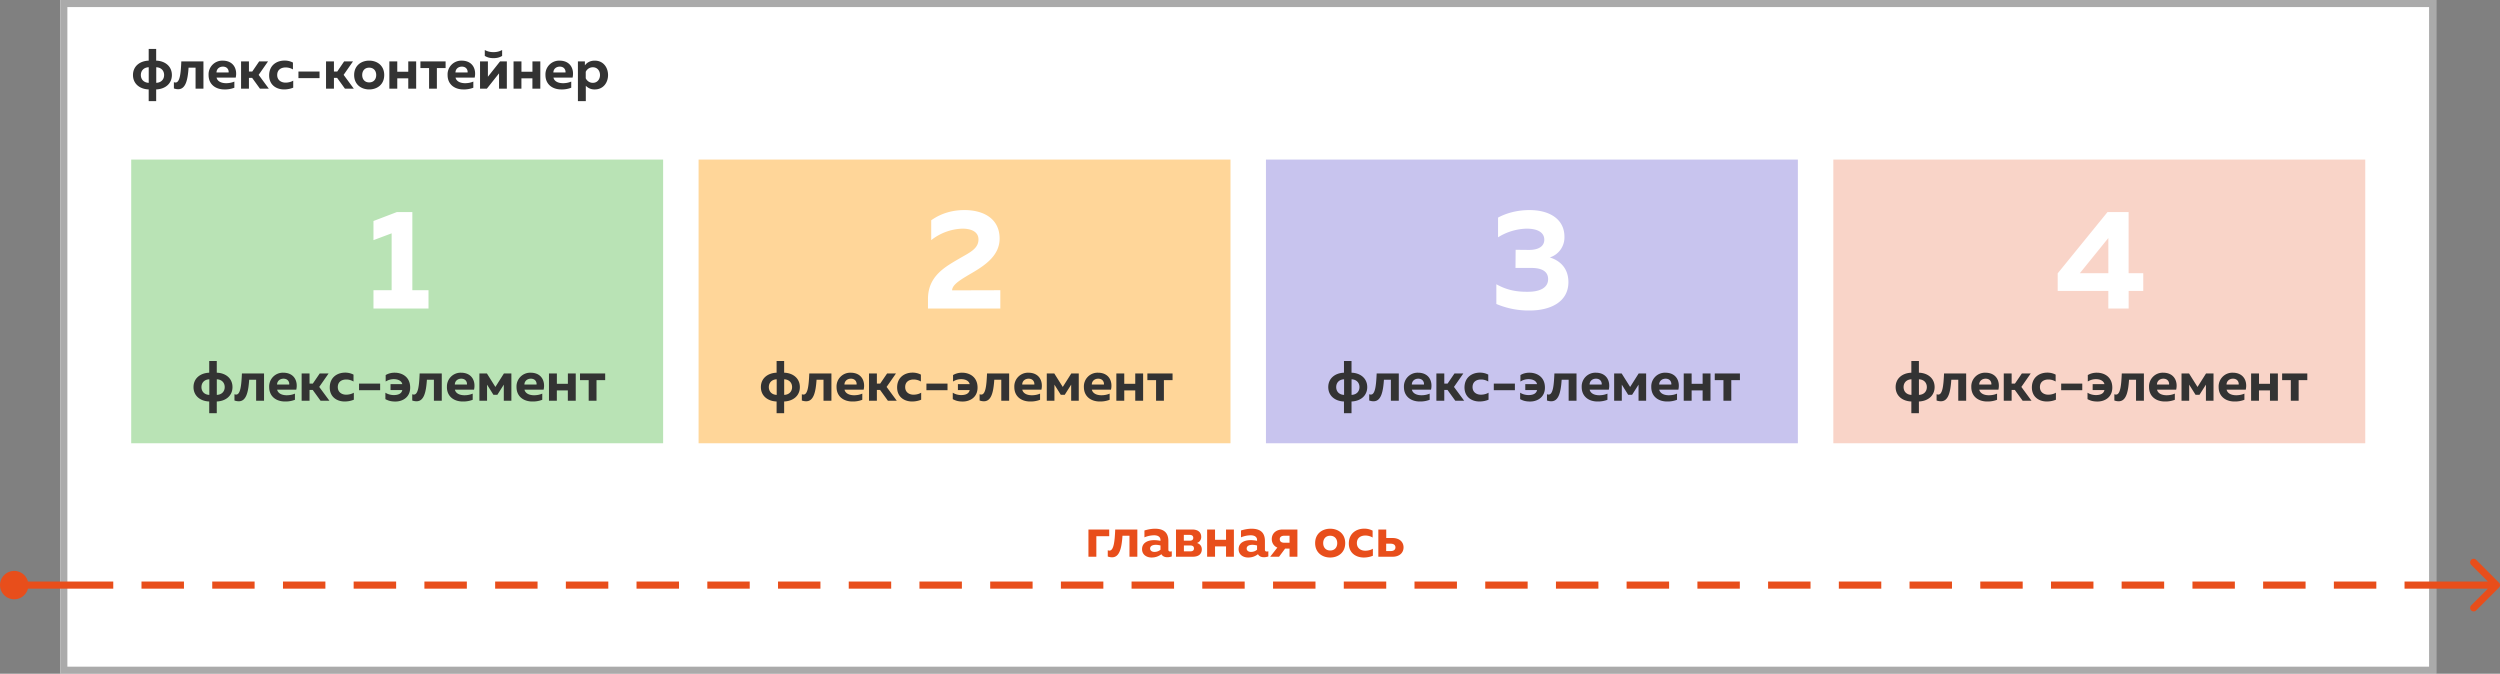 <svg width="705" height="190" viewBox="0 0 705 190" fill="none" xmlns="http://www.w3.org/2000/svg"><rect x="0" y="0" width="705" height="190" fill="#808080" stroke="none"/><path d="M17 0h670v190H17V0z" fill="#fff"/><path fill-rule="evenodd" clip-rule="evenodd" d="M685 2H19v186h666V2zM17 0v190h670V0H17z" fill="#AAA"/><path d="M37 45h150v80H37V45z" fill="#B9E3B5"/><path d="M517 45h150v80H517V45z" fill="#F9D4C8"/><path d="M197 45h150v80H197V45z" fill="#FFD699"/><path d="M357 45h150v80H357V45z" fill="#C8C4EE"/><path d="M44.04 28.52v-3.3c2.54-.1 4.43-1.61 4.43-4.06 0-2.45-1.89-3.97-4.43-4.06v-3.3h-2.11v3.3c-2.55.1-4.43 1.61-4.43 4.06 0 2.45 1.88 3.97 4.43 4.06v3.3h2.11zm-4.32-7.36c0-1.15.74-2.13 2.22-2.2v4.4c-1.48-.07-2.22-1.05-2.22-2.2zm4.34-2.2c1.48.07 2.22 1.05 2.22 2.2 0 1.15-.74 2.13-2.22 2.2v-4.4zM53.18 19.08h1.97V25h2.22v-7.68h-6.24c-.14 3.44-.41 5.95-1.63 5.95-.14 0-.3-.03-.46-.1v1.77c.44.16.86.22 1.21.22 2.11 0 2.7-2.62 2.93-6.08zM58.82 21.16c0 2.67 2.02 4.06 4.45 4.06a7.3 7.3 0 002.82-.48V23c-.66.29-1.44.46-2.32.46-1.27 0-2.45-.46-2.7-1.58h5.4c.51-2.27-.51-4.78-3.7-4.78a3.87 3.87 0 00-3.95 4.06zm5.65-.72h-3.42c.03-1.06.86-1.65 1.8-1.65 1.4 0 1.7 1.12 1.62 1.65zM70.2 25v-3.04h.9L73.3 25h2.5l-2.86-3.89 2.64-3.79h-2.5l-1.95 2.86h-.93v-2.86h-2.22V25h2.22zM75.9 21.27c0 2.74 2.1 3.95 4.2 3.95.97 0 1.83-.19 2.59-.5v-1.98c-.56.34-1.35.56-2.16.56-1.2 0-2.36-.67-2.36-2.14 0-1.55 1.17-2.14 2.39-2.14.73 0 1.5.22 2.05.57v-1.95a5.07 5.07 0 00-2.37-.56c-2.13 0-4.34 1.25-4.34 4.2zM84.16 20.17v1.87h5.95v-1.87h-5.95zM94.17 25v-3.04h.9l2.2 3.04h2.5l-2.87-3.89 2.64-3.79h-2.5l-1.94 2.86h-.93v-2.86h-2.23V25h2.23zM99.87 21.16c0 2.69 2.02 4.06 4.24 4.06 2.24 0 4.24-1.37 4.24-4.06 0-2.69-2-4.06-4.24-4.06-2.22 0-4.24 1.37-4.24 4.06zm6.22 0c0 1.18-.7 2.08-1.98 2.08-1.26 0-1.97-.9-1.97-2.08 0-1.18.7-2.08 1.97-2.08 1.28 0 1.98.9 1.98 2.08zM112.03 25v-2.91h3.1V25h2.23v-7.68h-2.23v2.91h-3.1v-2.91h-2.23V25h2.23zM123.2 25v-5.8h2.46v-1.88h-7.1v1.87H121V25h2.2zM126.22 21.16c0 2.67 2.01 4.06 4.44 4.06a7.3 7.3 0 002.82-.48V23c-.66.29-1.44.46-2.32.46-1.26 0-2.45-.46-2.7-1.58h5.4c.51-2.27-.5-4.78-3.7-4.78a3.87 3.87 0 00-3.94 4.06zm5.64-.72h-3.42c.03-1.06.86-1.65 1.8-1.65 1.4 0 1.7 1.12 1.62 1.65zM141.6 15.75V14.1c-.84.46-1.63.6-2.44.6-.82 0-1.6-.14-2.45-.6v1.66c.7.43 1.46.64 2.45.64.99 0 1.74-.2 2.45-.64zM137.3 25l3.43-4.32V25h2.2v-7.68h-1.92l-3.42 4.32v-4.32h-2.22V25h1.93zM147.04 25v-2.91h3.1V25h2.23v-7.68h-2.22v2.91h-3.1v-2.91h-2.23V25h2.22zM153.82 21.16c0 2.67 2.02 4.06 4.45 4.06a7.3 7.3 0 002.82-.48V23c-.66.29-1.44.46-2.32.46-1.27 0-2.45-.46-2.7-1.58h5.4c.51-2.27-.51-4.78-3.7-4.78a3.87 3.87 0 00-3.95 4.06zm5.65-.72h-3.42c.03-1.06.86-1.65 1.8-1.65 1.4 0 1.7 1.12 1.62 1.65zM164.94 18.44v-1.12h-1.97v11.2h2.23v-4.34a3.3 3.3 0 002.53 1.04c2.43 0 3.74-1.96 3.74-4.06 0-2.1-1.31-4.06-3.74-4.06-1.43 0-2.3.65-2.79 1.34zm4.26 2.72c0 1.2-.75 2.2-2.02 2.2-.97 0-1.7-.62-2-1.29v-1.82a2.2 2.2 0 012-1.28c1.27 0 2.02.99 2.02 2.19zM61.13 116.52v-3.3c2.54-.1 4.43-1.61 4.43-4.06 0-2.45-1.89-3.97-4.43-4.06v-3.3H59v3.3c-2.54.1-4.43 1.61-4.43 4.06 0 2.45 1.89 3.97 4.43 4.06v3.3h2.12zm-4.32-7.36c0-1.15.73-2.13 2.22-2.2v4.4c-1.49-.07-2.22-1.05-2.22-2.2zm4.33-2.2c1.49.07 2.23 1.05 2.23 2.2 0 1.15-.74 2.13-2.23 2.2v-4.4zM70.27 107.08h1.96V113h2.23v-7.68h-6.24c-.15 3.44-.42 5.95-1.63 5.95-.15 0-.3-.03-.47-.1v1.77c.45.16.87.22 1.22.22 2.11 0 2.7-2.62 2.93-6.08zM75.91 109.16c0 2.67 2.02 4.06 4.45 4.06a7.3 7.3 0 002.81-.48V111c-.65.29-1.44.46-2.32.46-1.26 0-2.44-.46-2.7-1.58h5.4c.52-2.27-.5-4.78-3.69-4.78a3.87 3.87 0 00-3.95 4.06zm5.65-.72h-3.43c.04-1.06.87-1.65 1.81-1.65 1.4 0 1.7 1.12 1.62 1.65zM87.29 113v-3.04h.9l2.2 3.04h2.5l-2.87-3.89 2.64-3.79h-2.5l-1.95 2.86h-.92v-2.86h-2.23V113h2.23zM92.99 109.27c0 2.74 2.1 3.95 4.19 3.95.98 0 1.84-.19 2.6-.5v-1.98c-.57.34-1.35.56-2.17.56-1.2 0-2.35-.67-2.35-2.14 0-1.55 1.17-2.14 2.38-2.14.74 0 1.5.22 2.05.57v-1.95a5.07 5.07 0 00-2.37-.56c-2.12 0-4.33 1.25-4.33 4.2zM101.25 108.17v1.87h5.95v-1.87h-5.95zM115.67 109.3c0-2.97-2.2-4.2-4.38-4.2-.93 0-1.78.22-2.53.67v1.82a4.27 4.27 0 012.25-.67c1.2 0 2.2.43 2.44 1.4h-3.32V110h3.32c-.21 1.03-1.17 1.41-2.4 1.41-.82 0-1.72-.24-2.37-.67v1.82c.9.47 1.61.67 2.85.67 1.92 0 4.14-1.13 4.14-3.92zM120.4 107.08h1.96V113h2.22v-7.68h-6.24c-.14 3.44-.41 5.95-1.63 5.95-.14 0-.3-.03-.46-.1v1.77c.44.16.86.22 1.21.22 2.12 0 2.7-2.62 2.93-6.08zM126.03 109.16c0 2.67 2.02 4.06 4.45 4.06a7.3 7.3 0 002.82-.48V111c-.66.29-1.44.46-2.32.46-1.26 0-2.45-.46-2.7-1.58h5.4c.51-2.27-.5-4.78-3.7-4.78a3.87 3.87 0 00-3.94 4.06zm5.65-.72h-3.42c.03-1.06.86-1.65 1.8-1.65 1.4 0 1.7 1.12 1.62 1.65zM137.35 113v-4.53l1.8 2.87h1.1l1.82-2.87V113h2.14v-7.68h-2.11l-2.4 3.8-2.39-3.8h-2.12V113h2.16zM145.66 109.16c0 2.67 2.02 4.06 4.45 4.06a7.3 7.3 0 002.81-.48V111c-.65.29-1.44.46-2.32.46-1.26 0-2.44-.46-2.7-1.58h5.4c.52-2.27-.5-4.78-3.69-4.78a3.87 3.87 0 00-3.95 4.06zm5.65-.72h-3.43c.04-1.06.87-1.65 1.81-1.65 1.4 0 1.7 1.12 1.62 1.65zM157.03 113v-2.91h3.1V113h2.23v-7.68h-2.22v2.91h-3.1v-2.91h-2.23V113h2.22zM168.22 113v-5.8h2.44v-1.88h-7.1v1.87h2.45V113h2.2zM221.13 116.52v-3.3c2.54-.1 4.43-1.61 4.43-4.06 0-2.45-1.89-3.97-4.43-4.06v-3.3H219v3.3c-2.54.1-4.43 1.61-4.43 4.06 0 2.45 1.89 3.97 4.43 4.06v3.3h2.12zm-4.32-7.36c0-1.15.73-2.13 2.22-2.2v4.4c-1.49-.07-2.22-1.05-2.22-2.2zm4.33-2.2c1.49.07 2.23 1.05 2.23 2.2 0 1.15-.74 2.13-2.23 2.2v-4.4zM230.27 107.08h1.96V113h2.23v-7.68h-6.24c-.15 3.44-.42 5.95-1.63 5.95-.15 0-.3-.03-.47-.1v1.77c.45.16.87.22 1.22.22 2.11 0 2.7-2.62 2.93-6.08zM235.91 109.16c0 2.67 2.02 4.06 4.45 4.06a7.3 7.3 0 002.81-.48V111c-.65.29-1.44.46-2.32.46-1.26 0-2.44-.46-2.7-1.58h5.4c.52-2.27-.5-4.78-3.69-4.78a3.87 3.87 0 00-3.95 4.06zm5.65-.72h-3.43c.04-1.06.87-1.65 1.81-1.65 1.4 0 1.7 1.12 1.62 1.65zM247.28 113v-3.04h.9l2.2 3.04h2.5l-2.86-3.89 2.64-3.79h-2.5l-1.95 2.86h-.93v-2.86h-2.22V113h2.22zM252.99 109.27c0 2.74 2.1 3.95 4.2 3.95.97 0 1.83-.19 2.58-.5v-1.98c-.56.34-1.34.56-2.16.56-1.2 0-2.35-.67-2.35-2.14 0-1.55 1.17-2.14 2.38-2.14.74 0 1.5.22 2.05.57v-1.95a5.07 5.07 0 00-2.37-.56c-2.12 0-4.33 1.25-4.33 4.2zM261.25 108.17v1.87h5.95v-1.87h-5.95zM275.67 109.3c0-2.97-2.2-4.2-4.38-4.2-.93 0-1.78.22-2.53.67v1.82a4.27 4.27 0 012.25-.67c1.2 0 2.2.43 2.44 1.4h-3.32V110h3.32c-.21 1.03-1.17 1.41-2.4 1.41-.82 0-1.72-.24-2.37-.67v1.82c.9.47 1.61.67 2.85.67 1.92 0 4.14-1.13 4.14-3.92zM280.4 107.08h1.96V113h2.22v-7.68h-6.24c-.14 3.44-.41 5.95-1.63 5.95-.14 0-.3-.03-.46-.1v1.77c.44.16.86.22 1.21.22 2.12 0 2.7-2.62 2.93-6.08zM286.04 109.16c0 2.67 2.01 4.06 4.44 4.06a7.3 7.3 0 002.82-.48V111c-.66.29-1.44.46-2.32.46-1.27 0-2.45-.46-2.7-1.58h5.4c.51-2.27-.5-4.78-3.7-4.78a3.87 3.87 0 00-3.94 4.06zm5.64-.72h-3.42c.03-1.06.86-1.65 1.8-1.65 1.4 0 1.7 1.12 1.62 1.65zM297.35 113v-4.53l1.8 2.87h1.1l1.82-2.87V113h2.14v-7.68h-2.11l-2.4 3.8-2.39-3.8h-2.12V113h2.16zM305.66 109.16c0 2.67 2.02 4.06 4.45 4.06a7.3 7.3 0 002.81-.48V111c-.65.29-1.44.46-2.32.46-1.26 0-2.44-.46-2.7-1.58h5.4c.52-2.27-.5-4.78-3.69-4.78a3.87 3.87 0 00-3.95 4.06zm5.65-.72h-3.43c.04-1.06.87-1.65 1.81-1.65 1.4 0 1.7 1.12 1.62 1.65zM317.04 113v-2.91h3.1V113h2.22v-7.68h-2.22v2.91h-3.1v-2.91h-2.23V113h2.23zM328.22 113v-5.8h2.44v-1.88h-7.1v1.87h2.45V113h2.2zM381.13 116.52v-3.3c2.54-.1 4.43-1.61 4.43-4.06 0-2.45-1.89-3.97-4.43-4.06v-3.3H379v3.3c-2.54.1-4.43 1.61-4.43 4.06 0 2.45 1.89 3.97 4.43 4.06v3.3h2.12zm-4.32-7.36c0-1.15.73-2.13 2.22-2.2v4.4c-1.49-.07-2.22-1.05-2.22-2.2zm4.33-2.2c1.49.07 2.23 1.05 2.23 2.2 0 1.15-.74 2.13-2.23 2.2v-4.4zM390.27 107.08h1.96V113h2.23v-7.68h-6.24c-.15 3.44-.42 5.95-1.63 5.95-.15 0-.3-.03-.47-.1v1.77c.45.16.87.22 1.22.22 2.11 0 2.7-2.62 2.93-6.08zM395.91 109.16c0 2.67 2.02 4.06 4.45 4.06a7.3 7.3 0 002.81-.48V111c-.65.29-1.44.46-2.32.46-1.26 0-2.44-.46-2.7-1.58h5.4c.52-2.27-.5-4.78-3.69-4.78a3.87 3.87 0 00-3.95 4.06zm5.65-.72h-3.43c.04-1.06.87-1.65 1.81-1.65 1.4 0 1.7 1.12 1.62 1.65zM407.29 113v-3.04h.9l2.2 3.04h2.5l-2.87-3.89 2.64-3.79h-2.5l-1.95 2.86h-.92v-2.86h-2.23V113h2.23zM412.99 109.27c0 2.74 2.1 3.95 4.2 3.95.97 0 1.83-.19 2.58-.5v-1.98c-.56.34-1.34.56-2.16.56-1.2 0-2.35-.67-2.35-2.14 0-1.55 1.17-2.14 2.38-2.14.74 0 1.5.22 2.05.57v-1.95a5.07 5.07 0 00-2.37-.56c-2.12 0-4.33 1.25-4.33 4.2zM421.25 108.17v1.87h5.95v-1.87h-5.95zM435.67 109.3c0-2.97-2.2-4.2-4.38-4.2-.93 0-1.78.22-2.53.67v1.82a4.27 4.27 0 012.25-.67c1.2 0 2.2.43 2.44 1.4h-3.32V110h3.32c-.21 1.03-1.17 1.41-2.4 1.41-.82 0-1.72-.24-2.37-.67v1.82c.9.47 1.61.67 2.85.67 1.92 0 4.14-1.13 4.14-3.92zM440.4 107.08h1.96V113h2.22v-7.68h-6.24c-.14 3.44-.41 5.95-1.63 5.95-.14 0-.3-.03-.46-.1v1.77c.44.16.86.22 1.21.22 2.12 0 2.7-2.62 2.93-6.08zM446.04 109.16c0 2.67 2.01 4.06 4.44 4.06a7.3 7.3 0 002.82-.48V111c-.66.29-1.44.46-2.32.46-1.27 0-2.45-.46-2.7-1.58h5.4c.51-2.27-.5-4.78-3.7-4.78a3.87 3.87 0 00-3.94 4.06zm5.64-.72h-3.42c.03-1.06.86-1.65 1.8-1.65 1.4 0 1.7 1.12 1.62 1.65zM457.35 113v-4.53l1.8 2.87h1.1l1.82-2.87V113h2.14v-7.68h-2.11l-2.4 3.8-2.39-3.8h-2.12V113h2.16zM465.66 109.16c0 2.67 2.02 4.06 4.45 4.06a7.3 7.3 0 002.81-.48V111c-.65.29-1.44.46-2.32.46-1.26 0-2.44-.46-2.7-1.58h5.4c.52-2.27-.5-4.78-3.69-4.78a3.87 3.87 0 00-3.95 4.06zm5.65-.72h-3.43c.04-1.06.87-1.65 1.81-1.65 1.4 0 1.7 1.12 1.62 1.65zM477.04 113v-2.91h3.1V113h2.22v-7.68h-2.22v2.91h-3.1v-2.91h-2.23V113h2.23zM488.22 113v-5.8h2.44v-1.88h-7.1v1.87h2.45V113h2.2zM541.13 116.52v-3.3c2.54-.1 4.43-1.61 4.43-4.06 0-2.45-1.89-3.97-4.43-4.06v-3.3H539v3.3c-2.54.1-4.43 1.61-4.43 4.06 0 2.45 1.89 3.97 4.43 4.06v3.3h2.12zm-4.32-7.36c0-1.15.73-2.13 2.22-2.2v4.4c-1.49-.07-2.22-1.05-2.22-2.2zm4.33-2.2c1.49.07 2.23 1.05 2.23 2.2 0 1.15-.74 2.13-2.23 2.2v-4.4zM550.27 107.08h1.96V113h2.23v-7.68h-6.24c-.15 3.44-.42 5.95-1.63 5.95-.15 0-.3-.03-.47-.1v1.77c.45.16.87.22 1.22.22 2.11 0 2.7-2.62 2.93-6.08zM555.91 109.16c0 2.67 2.02 4.06 4.45 4.06a7.3 7.3 0 002.81-.48V111c-.65.29-1.44.46-2.32.46-1.26 0-2.44-.46-2.7-1.58h5.4c.52-2.27-.5-4.78-3.69-4.78a3.87 3.87 0 00-3.95 4.06zm5.65-.72h-3.43c.04-1.06.87-1.65 1.81-1.65 1.4 0 1.7 1.12 1.62 1.65zM567.28 113v-3.04h.9l2.2 3.04h2.5l-2.86-3.89 2.64-3.79h-2.5l-1.95 2.86h-.93v-2.86h-2.22V113h2.23zM572.99 109.27c0 2.74 2.1 3.95 4.2 3.95.97 0 1.83-.19 2.58-.5v-1.98c-.56.34-1.34.56-2.16.56-1.2 0-2.35-.67-2.35-2.14 0-1.55 1.17-2.14 2.38-2.14.74 0 1.5.22 2.05.57v-1.95a5.07 5.07 0 00-2.37-.56c-2.12 0-4.33 1.25-4.33 4.2zM581.25 108.17v1.87h5.95v-1.87h-5.95zM595.67 109.3c0-2.97-2.2-4.2-4.38-4.2-.93 0-1.78.22-2.53.67v1.82a4.27 4.27 0 012.25-.67c1.2 0 2.2.43 2.44 1.4h-3.32V110h3.32c-.21 1.03-1.17 1.41-2.4 1.41-.82 0-1.72-.24-2.37-.67v1.82c.9.47 1.61.67 2.85.67 1.92 0 4.14-1.13 4.14-3.92zM600.4 107.08h1.96V113h2.22v-7.68h-6.24c-.14 3.44-.41 5.95-1.63 5.95-.14 0-.3-.03-.46-.1v1.77c.45.16.86.22 1.21.22 2.12 0 2.7-2.62 2.93-6.08zM606.03 109.16c0 2.67 2.02 4.06 4.45 4.06a7.3 7.3 0 002.82-.48V111c-.66.29-1.44.46-2.32.46-1.26 0-2.45-.46-2.7-1.58h5.4c.52-2.27-.5-4.78-3.7-4.78a3.87 3.87 0 00-3.95 4.06zm5.65-.72h-3.42c.03-1.06.86-1.65 1.8-1.65 1.4 0 1.7 1.12 1.62 1.65zM617.35 113v-4.53l1.8 2.87h1.1l1.82-2.87V113h2.14v-7.68h-2.11l-2.4 3.8-2.39-3.8h-2.12V113h2.16zM625.66 109.16c0 2.67 2.02 4.06 4.45 4.06a7.3 7.3 0 002.81-.48V111c-.65.29-1.44.46-2.32.46-1.26 0-2.44-.46-2.7-1.58h5.4c.52-2.27-.5-4.78-3.69-4.78a3.87 3.87 0 00-3.95 4.06zm5.65-.72h-3.43c.04-1.06.87-1.65 1.81-1.65 1.4 0 1.7 1.12 1.62 1.65zM637.03 113v-2.91h3.1V113h2.23v-7.68h-2.22v2.91h-3.1v-2.91h-2.23V113h2.23zM648.22 113v-5.8h2.44v-1.88h-7.1v1.87h2.45V113h2.2z" fill="#333"/><path d="M111.92 59.8l-6.6 2.52v5.4l5.12-1.92v16.04h-5.12V87h15.52v-5.16h-4.56V59.8h-4.36zM262.6 62.12v5.6a14.9 14.9 0 018.8-3.24c2.77 0 4.53 1.04 4.53 3.04 0 2.6-2.44 3.68-5.28 5.32-4 2.36-8.96 4.92-8.96 11.48V87h20.4v-5.16l-13.6.04c.04-1.76 2.8-3.24 6.04-5.16 3.56-2.12 7.36-4.84 7.36-9.44 0-5.56-4.44-8.04-9.92-8.04-3.32 0-6.56.88-9.36 2.88zM441.17 66.76c0-4.96-4.2-7.52-9.84-7.52-3.36 0-6.44.8-8.88 2.12v5.56a15.91 15.91 0 018.04-2.44c3.28 0 5 1.16 5 3.12 0 1.88-1.64 2.88-4.32 2.88l-3.76-.04-.04 5.12h4.48c2.72 0 4.72.84 4.72 3.16 0 2.56-2.56 3.56-5.64 3.56-3.12.04-5.88-.4-8.96-2.12v5.56a23.25 23.25 0 009.44 1.84c5.6 0 10.88-2.28 10.88-8 0-4-2.48-6.12-5.24-6.96a5.92 5.92 0 004.12-5.84zM594.32 59.8l-14.05 17.28v4.96h14.28V87h5.73v-4.96h4.12v-5h-4.13V59.8h-5.95zm.23 17.24h-8.03l8.03-9.92v9.92z" fill="#fff"/><path d="M309.17 157v-5.8h3.63v-1.88h-5.86V157h2.23zM316.54 151.08h1.97V157h2.22v-7.68h-6.24c-.14 3.44-.42 5.95-1.63 5.95-.15 0-.3-.03-.47-.1v1.77c.45.16.87.22 1.22.22 2.11 0 2.7-2.62 2.93-6.08zM329.48 155.02v-2.45c0-2.53-1.47-3.47-3.78-3.47-1.18 0-2.35.3-2.97.5v1.93a7.36 7.36 0 012.72-.58c1.2 0 1.8.53 1.8 1.3v.27a8.38 8.38 0 00-1.82-.2c-1.53 0-3.37.6-3.37 2.55 0 1.52 1.24 2.35 2.68 2.35 1.14 0 2.02-.35 2.77-.94.32.58.91.86 1.7.86.43 0 .88-.1 1.23-.22v-1.46c-.14.05-.29.07-.42.07-.28 0-.54-.11-.54-.51zm-3.54-1.38c.47 0 .98.1 1.32.18v1.2c-.52.44-1.1.62-1.73.62-.67 0-1.2-.37-1.2-.94 0-.79.8-1.06 1.61-1.06zM336.33 157c1.94 0 2.58-1 2.58-2.08 0-.93-.53-1.54-1.36-1.8a1.75 1.75 0 001.19-1.77c0-1.04-.7-2.03-2.53-2.03h-4.58V157h4.7zm-2.47-3.18h1.82c.54 0 1.02.19 1.02.84 0 .61-.46.82-1.02.82h-1.82v-1.66zm-.02-2.98h1.68c.51 0 .98.2.98.83 0 .6-.44.8-.96.8h-1.7v-1.63zM342.64 157v-2.91h3.1V157h2.22v-7.68h-2.22v2.91h-3.1v-2.91h-2.23V157h2.23zM356.71 155.02v-2.45c0-2.53-1.47-3.47-3.77-3.47-1.19 0-2.35.3-2.98.5v1.93a7.36 7.36 0 012.72-.58c1.2 0 1.81.53 1.81 1.3v.27a8.38 8.38 0 00-1.82-.2c-1.54 0-3.38.6-3.38 2.55 0 1.52 1.25 2.35 2.69 2.35 1.13 0 2.01-.35 2.77-.94.32.58.9.86 1.7.86.42 0 .87-.1 1.22-.22v-1.46c-.14.05-.28.07-.41.07-.29 0-.55-.11-.55-.51zm-3.53-1.38c.46 0 .97.1 1.31.18v1.2c-.51.44-1.1.62-1.73.62-.67 0-1.2-.37-1.2-.94 0-.79.8-1.06 1.62-1.06zM360.69 157l1.71-2.29h1.25V157h2.22v-7.68h-4.16c-2.01 0-3.07 1.25-3.07 2.69 0 1.04.53 1.97 1.57 2.41l-2.02 2.58h2.5zm.2-4.93c0-.64.47-.99 1.27-.99h1.49v1.97h-1.49c-.8 0-1.26-.35-1.26-.98zM370.87 153.16c0 2.69 2.02 4.06 4.24 4.06 2.24 0 4.24-1.37 4.24-4.06 0-2.69-2-4.06-4.24-4.06-2.22 0-4.24 1.37-4.24 4.06zm6.23 0c0 1.18-.7 2.08-1.99 2.08-1.26 0-1.97-.9-1.97-2.08 0-1.18.7-2.08 1.97-2.08 1.28 0 1.99.9 1.99 2.08zM380.37 153.27c0 2.74 2.1 3.95 4.2 3.95.97 0 1.83-.19 2.58-.5v-1.98c-.55.34-1.34.56-2.15.56-1.2 0-2.36-.67-2.36-2.14 0-1.55 1.17-2.14 2.39-2.14.73 0 1.5.22 2.05.57v-1.95a5.07 5.07 0 00-2.37-.56c-2.13 0-4.34 1.25-4.34 4.2zM392.7 157c2.01 0 3.1-1.17 3.1-2.64 0-1.47-1.09-2.64-3.1-2.64h-1.78v-2.4h-2.23V157h4zm-1.8-3.68h1.25c.88 0 1.36.38 1.36 1.04s-.48 1.04-1.36 1.04h-1.25v-2.08z" fill="#E84E1B"/><path fill-rule="evenodd" clip-rule="evenodd" d="M704.7 164.3l-6.36-6.37a1 1 0 10-1.41 1.41l4.66 4.66H678.08v2h23.51l-4.66 4.66a1 1 0 101.41 1.41l6.37-6.36a1 1 0 000-1.42zM7.88 166h24.06v-2H7.88a4 4 0 100 2zm32.03 0h11.97v-2H39.9v2zm19.95 0H71.8v-2H59.85v2zm19.94 0h11.96v-2H79.8v2zm19.94 0h11.97v-2H99.73v2zm19.94 0h11.97v-2h-11.97v2zm19.95 0h11.96v-2h-11.96v2zm19.94 0h11.97v-2h-11.97v2zm19.94 0h11.97v-2H179.5v2zm19.95 0h11.96v-2h-11.96v2zm19.94 0h11.96v-2H219.4v2zm19.94 0h11.97v-2h-11.97v2zm19.94 0h11.97v-2h-11.97v2zm19.95 0h11.96v-2h-11.96v2zm19.94 0h11.97v-2h-11.97v2zm19.94 0h11.97v-2H319.1v2zm19.95 0H351v-2h-11.96v2zm19.94 0h11.96v-2H359v2zm19.94 0h11.97v-2h-11.97v2zm19.94 0h11.97v-2h-11.97v2zm19.95 0h11.96v-2h-11.96v2zm19.94 0h11.97v-2h-11.97v2zm19.94 0h11.97v-2H458.7v2zm19.95 0h11.96v-2h-11.96v2zm19.94 0h11.96v-2H498.6v2zm19.94 0h11.97v-2h-11.97v2zm19.94 0h11.97v-2h-11.97v2zm19.95 0h11.96v-2h-11.96v2zm19.94 0h11.97v-2h-11.97v2zm19.94 0h11.97v-2H598.3v2zm19.95 0h11.96v-2h-11.96v2zm19.94 0h11.96v-2H638.2v2zm19.94 0h11.97v-2h-11.97v2z" fill="#E84E1B"/></svg>